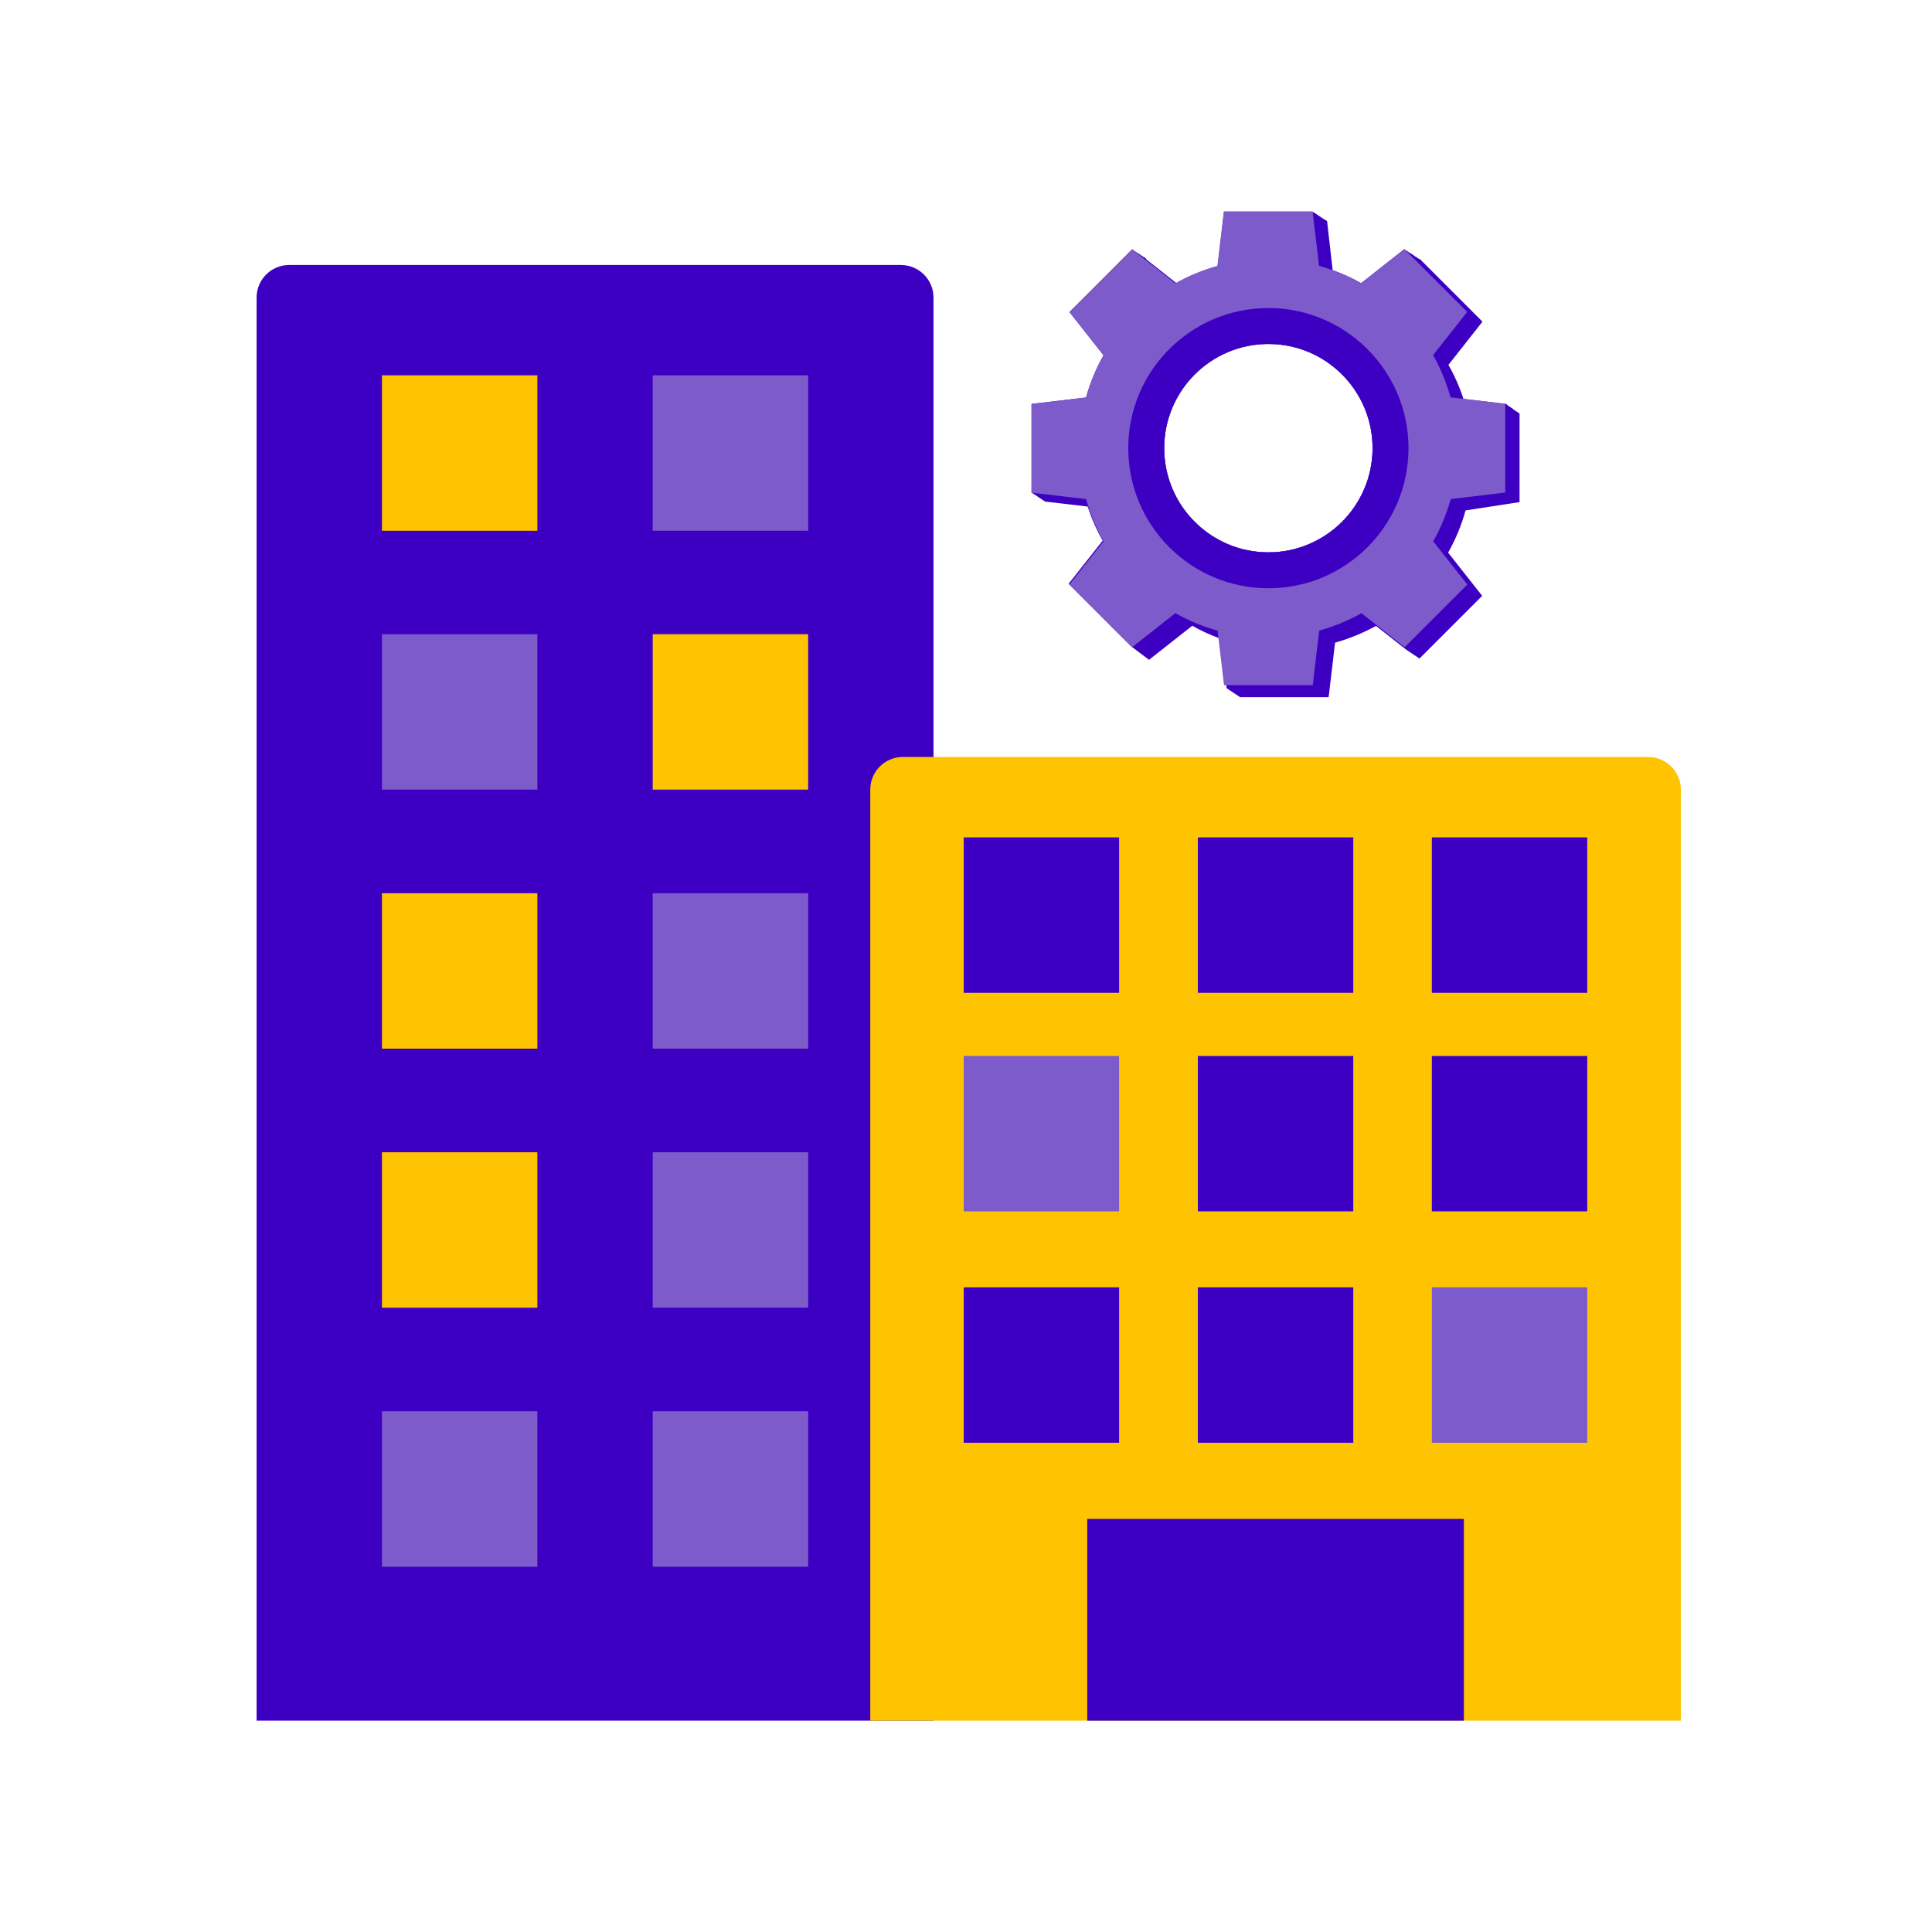 <svg width="128" height="128" viewBox="0 0 128 128" fill="none" xmlns="http://www.w3.org/2000/svg">
<path d="M61.847 114H17V19.717C17 18.523 17.967 17.556 19.162 17.556H59.685C60.88 17.556 61.847 18.523 61.847 19.717V114Z" fill="#3D00C3"/>
<path d="M35.603 24.866H25.306V35.163H35.603V24.866Z" fill="#FFC401"/>
<path d="M53.542 24.866H43.245V35.163H53.542V24.866Z" fill="#7D5BCA"/>
<path d="M35.603 42.018H25.306V52.314H35.603V42.018Z" fill="#7D5BCA"/>
<path d="M53.542 42.018H43.245V52.314H53.542V42.018Z" fill="#FFC401"/>
<path d="M35.603 59.179H25.306V69.475H35.603V59.179Z" fill="#FFC401"/>
<path d="M53.542 59.179H43.245V69.475H53.542V59.179Z" fill="#7D5BCA"/>
<path d="M35.603 76.34H25.306V86.637H35.603V76.34Z" fill="#FFC401"/>
<path d="M53.542 76.34H43.245V86.637H53.542V76.34Z" fill="#7D5BCA"/>
<path d="M35.603 93.501H25.306V103.798H35.603V93.501Z" fill="#7D5BCA"/>
<path d="M53.542 93.501H43.245V103.798H53.542V93.501Z" fill="#7D5BCA"/>
<path d="M111.36 114H57.658V52.314C57.658 51.119 58.625 50.152 59.819 50.152H109.198C110.393 50.152 111.36 51.119 111.36 52.314V114Z" fill="#FFC401"/>
<path d="M96.987 100.631H72.032V114H96.987V100.631Z" fill="#3D00C3"/>
<path d="M74.145 69.959H63.848V80.256H74.145V69.959Z" fill="#7D5BCA"/>
<path d="M89.658 69.959H79.361V80.256H89.658V69.959Z" fill="#3D00C3"/>
<path d="M105.16 69.959H94.863V80.256H105.16V69.959Z" fill="#3D00C3"/>
<path d="M74.145 55.481H63.848V65.778H74.145V55.481Z" fill="#3D00C3"/>
<path d="M89.658 55.481H79.361V65.778H89.658V55.481Z" fill="#3D00C3"/>
<path d="M105.16 55.481H94.863V65.778H105.16V55.481Z" fill="#3D00C3"/>
<path d="M74.145 85.29H63.848V95.587H74.145V85.29Z" fill="#3D00C3"/>
<path d="M89.658 85.29H79.361V95.587H89.658V85.29Z" fill="#3D00C3"/>
<path d="M105.16 85.29H94.863V95.587H105.16V85.29Z" fill="#7D5BCA"/>
<path d="M100.674 33.266V27.388H100.645V27.369H100.617V27.35H100.588V27.331H100.56V27.312H100.532V27.293H100.503V27.274H100.475V27.255H100.446V27.236H100.418V27.217H100.389V27.198H100.361V27.179H100.332V27.16H100.304V27.141H100.276V27.122H100.247V27.084H100.219V27.065H100.19V27.046H100.162V27.027H100.133V27.008H100.105V26.989H100.076V26.971H100.048V26.951H100.02V26.933H99.991V26.914H99.963V26.895H99.934V26.876H99.906V26.857H99.877V26.838H99.849V26.8H99.82V26.781H99.792V26.762L96.957 26.43C96.701 25.643 96.369 24.885 95.962 24.174L98.218 21.31L94.065 17.157H94.056L93.97 17.129H93.961L93.933 17.1H93.923L93.895 17.072H93.885L93.857 17.044H93.847L93.819 17.015H93.809L93.819 17.034H93.809L93.781 17.006H93.771L93.743 16.977H93.733L93.705 16.949H93.695L93.667 16.92H93.657L93.629 16.892H93.62L93.591 16.863H93.582L93.553 16.835H93.544L93.515 16.806H93.506L93.544 16.844H93.534L93.515 16.825H93.506L93.477 16.797H93.468L93.439 16.768H93.43H93.421H93.411L93.383 16.74H93.373L93.345 16.712H93.335L93.326 16.702H93.316L93.288 16.674H93.278L93.25 16.645H93.24H93.231H93.221L93.193 16.617H93.183L93.155 16.588H93.145L93.117 16.56H93.108L93.079 16.532H93.07L93.041 16.503L90.178 18.76C89.581 18.418 88.945 18.134 88.291 17.897L87.921 14.635H87.893V14.616H87.864V14.597H87.826V14.578H87.798V14.559H87.77V14.54H87.732V14.521H87.703V14.502H87.675V14.483H87.646V14.464H87.618V14.446H87.59V14.427H87.561V14.408H87.533V14.389H87.504V14.37H87.476V14.351H87.447V14.332H87.419V14.313H87.39V14.294H87.362V14.275H87.334V14.256H87.305V14.237H87.277V14.218H87.248V14.199H87.22V14.18H87.191V14.161H87.163V14.142H87.134V14.123H87.106V14.104H87.078V14.085H87.049V14.066H86.973V14.047H81.095L80.668 17.66C79.71 17.925 78.81 18.305 77.956 18.769L75.956 17.195L75.927 17.129L75.899 17.11L75.871 17.091L75.842 17.072L75.814 17.053L75.776 17.034L75.747 17.015L75.719 16.996L75.69 16.977L75.662 16.958L75.633 16.939L75.596 16.911L75.567 16.892L75.539 16.873L75.501 16.844L75.472 16.825L75.444 16.806L75.406 16.788L75.377 16.768L75.349 16.75L75.321 16.731L75.292 16.712L75.264 16.693L75.235 16.674L75.207 16.655L75.178 16.636L75.15 16.617L75.121 16.598L75.074 16.56L75.046 16.541L75.017 16.522L70.855 20.675L73.111 23.538C72.618 24.41 72.23 25.349 71.955 26.335L68.342 26.762V32.64H68.371V32.659H68.399V32.678H68.428V32.697H68.456V32.716H68.484V32.735H68.513V32.754H68.541V32.773H68.57V32.792H68.598V32.811H68.627V32.83H68.655V32.849H68.684V32.868H68.712V32.887H68.74V32.906H68.769V32.925H68.797V32.944H68.826V32.963H68.854V32.982H68.883V33.001H68.911V33.02H68.94V33.038H68.968V33.057H68.996V33.077H69.025V33.095H69.053V33.114H69.082V33.133H69.11V33.152H69.139V33.171H69.167V33.19H69.196V33.209H69.224V33.228L72.059 33.56C72.315 34.347 72.647 35.105 73.055 35.817L70.798 38.68L74.951 42.833H74.96L74.989 42.861H74.998L75.027 42.89H75.036L75.065 42.918H75.074L75.103 42.947H75.112L75.14 42.975H75.15L75.178 43.004H75.188L75.216 43.032H75.226L75.254 43.06H75.264L75.292 43.089H75.302L75.33 43.117H75.34L75.368 43.146H75.377L75.406 43.174H75.415L75.444 43.203H75.453L75.482 43.231H75.491L75.52 43.26H75.529L75.558 43.288H75.567L75.596 43.316H75.605L75.633 43.345H75.643L75.671 43.373H75.681L75.709 43.402H75.719L75.747 43.43H75.757L75.785 43.459H75.795L75.823 43.487H75.833L75.861 43.516H75.871L75.899 43.544H75.908L75.937 43.572H75.946L75.975 43.601H75.984L76.013 43.629H76.022L76.051 43.658H76.06L76.089 43.686H76.098L76.126 43.715L78.99 41.458C79.587 41.799 80.222 42.084 80.877 42.321L81.265 45.601H81.294V45.62H81.322V45.639H81.351V45.658H81.379V45.677H81.408V45.696H81.436V45.715H81.465V45.734H81.493V45.753H81.521V45.772H81.55V45.791H81.578V45.81H81.607V45.829H81.635V45.848H81.664V45.867H81.692V45.886H81.721V45.905H81.749V45.924H81.777V45.943H81.806V45.962H81.834V45.981H81.863V46H81.891V46.019H81.92V46.038H81.948V46.056H81.977V46.075H82.005V46.094H82.033V46.113H82.062V46.132H82.09V46.151H82.119V46.17H82.147V46.189H88.026L88.452 42.577C89.41 42.311 90.311 41.932 91.164 41.468L93.165 43.041L93.193 43.06L93.221 43.079L93.25 43.098L93.278 43.117L93.307 43.136L93.335 43.155L93.364 43.174L93.392 43.193L93.421 43.212L93.449 43.231L93.477 43.25L93.506 43.269L93.534 43.288L93.563 43.307L93.591 43.326L93.62 43.345L93.648 43.364L93.677 43.383L93.705 43.402L93.733 43.421L93.762 43.44L93.79 43.459L93.819 43.477L93.847 43.496L93.876 43.516L93.904 43.534L93.933 43.553L93.961 43.572L93.989 43.591L94.018 43.61L94.046 43.629L98.199 39.476L95.942 36.613C96.436 35.741 96.824 34.802 97.099 33.816L100.674 33.266ZM84.034 36.594C80.222 36.594 77.132 33.503 77.132 29.692C77.132 25.88 80.222 22.789 84.034 22.789C87.846 22.789 90.936 25.88 90.936 29.692C90.936 33.503 87.836 36.594 84.034 36.594Z" fill="#3D00C3"/>
<path d="M99.725 32.631V26.752L96.103 26.326C95.829 25.34 95.44 24.401 94.947 23.529L97.203 20.665L93.05 16.513L90.187 18.769C89.315 18.276 88.376 17.887 87.39 17.612L86.963 14H81.085L80.658 17.612C79.672 17.887 78.734 18.276 77.861 18.769L74.998 16.513L70.855 20.675L73.111 23.538C72.618 24.41 72.229 25.349 71.954 26.335L68.342 26.762V32.64L71.954 33.067C72.229 34.053 72.618 34.992 73.111 35.864L70.855 38.727L75.007 42.88L77.871 40.624C78.743 41.117 79.682 41.505 80.668 41.78L81.094 45.393H86.973L87.4 41.78C88.386 41.505 89.324 41.117 90.197 40.624L93.06 42.88L97.213 38.727L94.956 35.864C95.449 34.992 95.838 34.053 96.113 33.067L99.725 32.631ZM84.034 36.594C80.222 36.594 77.131 33.503 77.131 29.692C77.131 25.88 80.222 22.789 84.034 22.789C87.845 22.789 90.936 25.88 90.936 29.692C90.936 33.503 87.836 36.594 84.034 36.594Z" fill="#7D5BCA"/>
<path d="M84.034 20.409C78.904 20.409 74.751 24.562 74.751 29.691C74.751 34.821 78.904 38.974 84.034 38.974C89.163 38.974 93.316 34.821 93.316 29.691C93.316 24.572 89.154 20.409 84.034 20.409ZM84.034 36.594C80.222 36.594 77.131 33.503 77.131 29.691C77.131 25.88 80.222 22.789 84.034 22.789C87.845 22.789 90.936 25.88 90.936 29.691C90.936 33.503 87.836 36.594 84.034 36.594Z" fill="#3D00C3"/>
</svg>
